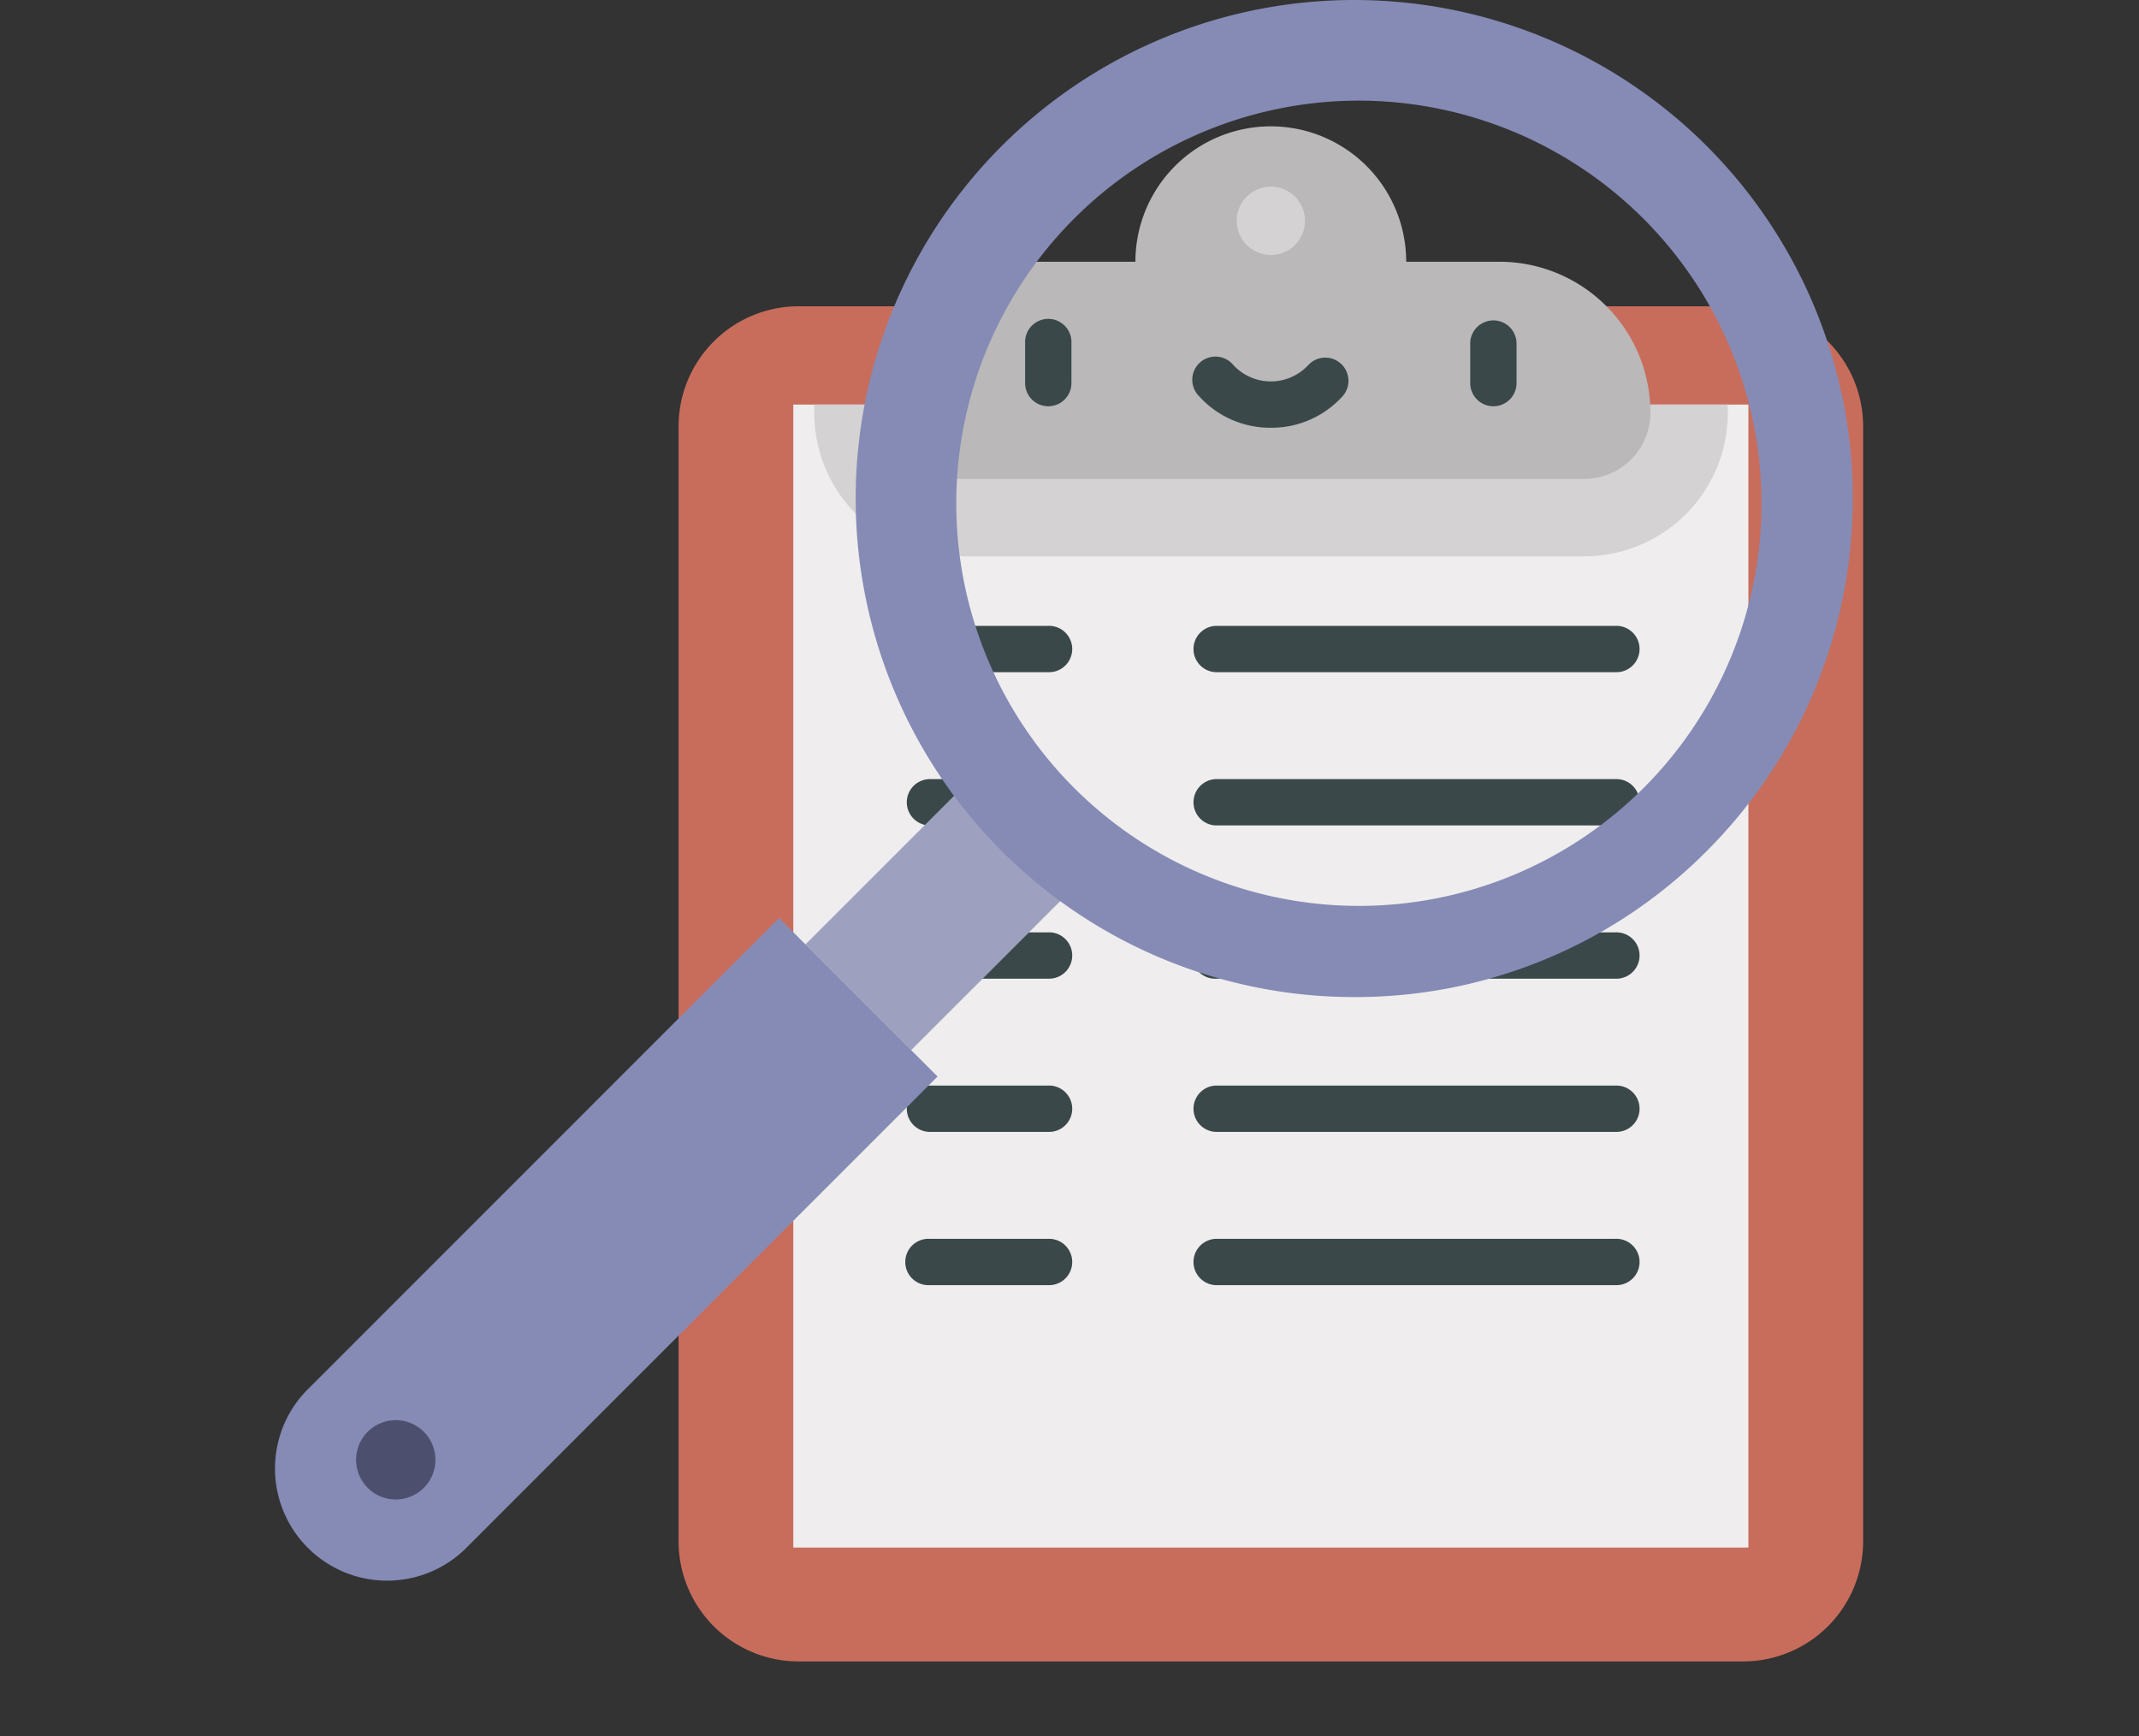 <svg xmlns="http://www.w3.org/2000/svg" width="85" height="69" viewBox="0 0 85 69">
  <rect x="0" y="0" width="85" height="69" fill="#333333" stroke="none"/>
  <g id="Grupo_112377" data-name="Grupo 112377" transform="translate(-285 -7487)">
    <rect id="Rectángulo_37769" data-name="Rectángulo 37769" width="85" height="69" transform="translate(285 7487)" fill="none"/>
    <g id="lista-de-verificacion_1_" data-name="lista-de-verificacion (1)" transform="translate(253.501 7492.021)">
      <path id="Trazado_177094" data-name="Trazado 177094" d="M100.763,60.008H63.237a4.772,4.772,0,0,0-4.772,4.772v44.308a4.772,4.772,0,0,0,4.772,4.772h37.527a4.772,4.772,0,0,0,4.772-4.772V64.78A4.772,4.772,0,0,0,100.763,60.008Z" transform="translate(0 -52.858)" fill="#c86d5c"/>
      <rect id="Rectángulo_37768" data-name="Rectángulo 37768" width="37.955" height="45.42" transform="translate(63.023 11.056)" fill="#efedee"/>
      <path id="Trazado_177095" data-name="Trazado 177095" d="M103.7,93.128a5.7,5.7,0,0,0,5.7,5.7h24.9a5.7,5.7,0,0,0,5.7-5.7c0-.11,0-.219-.008-.329H103.7C103.7,92.908,103.7,93.017,103.7,93.128Z" transform="translate(-39.842 -81.743)" fill="#d4d2d3"/>
      <path id="Trazado_177096" data-name="Trazado 177096" d="M153.6,5.38h-3.693a5.38,5.38,0,1,0-10.761,0h-3.693a6,6,0,0,0-6,6h0a2.629,2.629,0,0,0,2.629,2.629h24.9a2.629,2.629,0,0,0,2.629-2.629h0A6,6,0,0,0,153.6,5.38Z" transform="translate(-62.528)" fill="#bab8b9"/>
      <circle id="Elipse_4094" data-name="Elipse 4094" cx="1.358" cy="1.358" r="1.358" transform="translate(80.643 2.396)" fill="#d4d2d3"/>
      <g id="Grupo_112370" data-name="Grupo 112370" transform="translate(67.503 7.681)">
        <path id="Trazado_177097" data-name="Trazado 177097" d="M174.967,67.911a.92.92,0,0,1-.921-.921v-1.6a.921.921,0,1,1,1.841,0v1.6A.92.92,0,0,1,174.967,67.911Z" transform="translate(-169.314 -64.469)" fill="#3a484a"/>
        <path id="Trazado_177098" data-name="Trazado 177098" d="M323.423,67.911a.92.92,0,0,1-.921-.921v-1.6a.921.921,0,0,1,1.841,0v1.6A.92.92,0,0,1,323.423,67.911Z" transform="translate(-300.082 -64.469)" fill="#3a484a"/>
        <path id="Trazado_177099" data-name="Trazado 177099" d="M233.056,79.773a3.808,3.808,0,0,1-2.876-1.28.921.921,0,1,1,1.386-1.212,2.03,2.03,0,0,0,2.979,0,.921.921,0,0,1,1.386,1.212A3.807,3.807,0,0,1,233.056,79.773Z" transform="translate(-218.559 -75.477)" fill="#3a484a"/>
        <path id="Trazado_177100" data-name="Trazado 177100" d="M139.979,168.448h-4.732a.921.921,0,0,1,0-1.841h4.732a.921.921,0,1,1,0,1.841Z" transform="translate(-134.326 -154.438)" fill="#3a484a"/>
        <path id="Trazado_177101" data-name="Trazado 177101" d="M246.758,168.448H230.874a.921.921,0,0,1,0-1.841h15.884a.921.921,0,1,1,0,1.841Z" transform="translate(-218.56 -154.438)" fill="#3a484a"/>
        <path id="Trazado_177102" data-name="Trazado 177102" d="M139.979,219.558h-4.732a.921.921,0,0,1,0-1.841h4.732a.921.921,0,1,1,0,1.841Z" transform="translate(-134.326 -199.458)" fill="#3a484a"/>
        <path id="Trazado_177103" data-name="Trazado 177103" d="M246.758,219.558H230.874a.921.921,0,0,1,0-1.841h15.884a.921.921,0,1,1,0,1.841Z" transform="translate(-218.56 -199.458)" fill="#3a484a"/>
        <path id="Trazado_177104" data-name="Trazado 177104" d="M139.979,270.667h-4.732a.921.921,0,1,1,0-1.841h4.732a.921.921,0,1,1,0,1.841Z" transform="translate(-134.326 -244.478)" fill="#3a484a"/>
        <path id="Trazado_177105" data-name="Trazado 177105" d="M246.758,270.667H230.874a.921.921,0,1,1,0-1.841h15.884a.921.921,0,1,1,0,1.841Z" transform="translate(-218.56 -244.478)" fill="#3a484a"/>
        <path id="Trazado_177106" data-name="Trazado 177106" d="M139.979,321.777h-4.732a.921.921,0,0,1,0-1.841h4.732a.921.921,0,1,1,0,1.841Z" transform="translate(-134.326 -289.499)" fill="#3a484a"/>
        <path id="Trazado_177107" data-name="Trazado 177107" d="M246.758,321.777H230.874a.921.921,0,0,1,0-1.841h15.884a.921.921,0,1,1,0,1.841Z" transform="translate(-218.56 -289.499)" fill="#3a484a"/>
        <path id="Trazado_177108" data-name="Trazado 177108" d="M139.979,372.886h-4.732a.921.921,0,1,1,0-1.841h4.732a.921.921,0,1,1,0,1.841Z" transform="translate(-134.326 -334.518)" fill="#3a484a"/>
        <path id="Trazado_177109" data-name="Trazado 177109" d="M246.758,372.886H230.874a.921.921,0,0,1,0-1.841h15.884a.921.921,0,1,1,0,1.841Z" transform="translate(-218.56 -334.518)" fill="#3a484a"/>
      </g>
    </g>
    <g id="Grupo_112372" data-name="Grupo 112372" transform="translate(-94 -3.001)">
      <path id="Trazado_177056" data-name="Trazado 177056" d="M33.554,35.2,26.2,42.55l-4.2-4.2,7.27-7.27Z" transform="translate(389.007 7489.182)" fill="#9da1bf"/>
      <path id="Trazado_177057" data-name="Trazado 177057" d="M21.957,37l6.3,6.3L9.608,61.954a4.456,4.456,0,1,1-6.3-6.3Z" transform="translate(388 7489.48)" fill="#858bb5"/>
      <path id="Trazado_177058" data-name="Trazado 177058" d="M6.576,59.151a1.576,1.576,0,1,1,1.576-1.576A1.576,1.576,0,0,1,6.576,59.151Z" transform="translate(388.151 7490.437)" fill="#4c506e"/>
      <path id="Sustracción_1" data-name="Sustracción 1" d="M7510.812,11739.623a19.811,19.811,0,1,1,14.008-5.8A19.676,19.676,0,0,1,7510.812,11739.623ZM7511,11704a16,16,0,1,0,16,16A16.02,16.02,0,0,0,7511,11704Z" transform="translate(-7078 -4210)" fill="#858bb5"/>
    </g>
  </g>
</svg>
